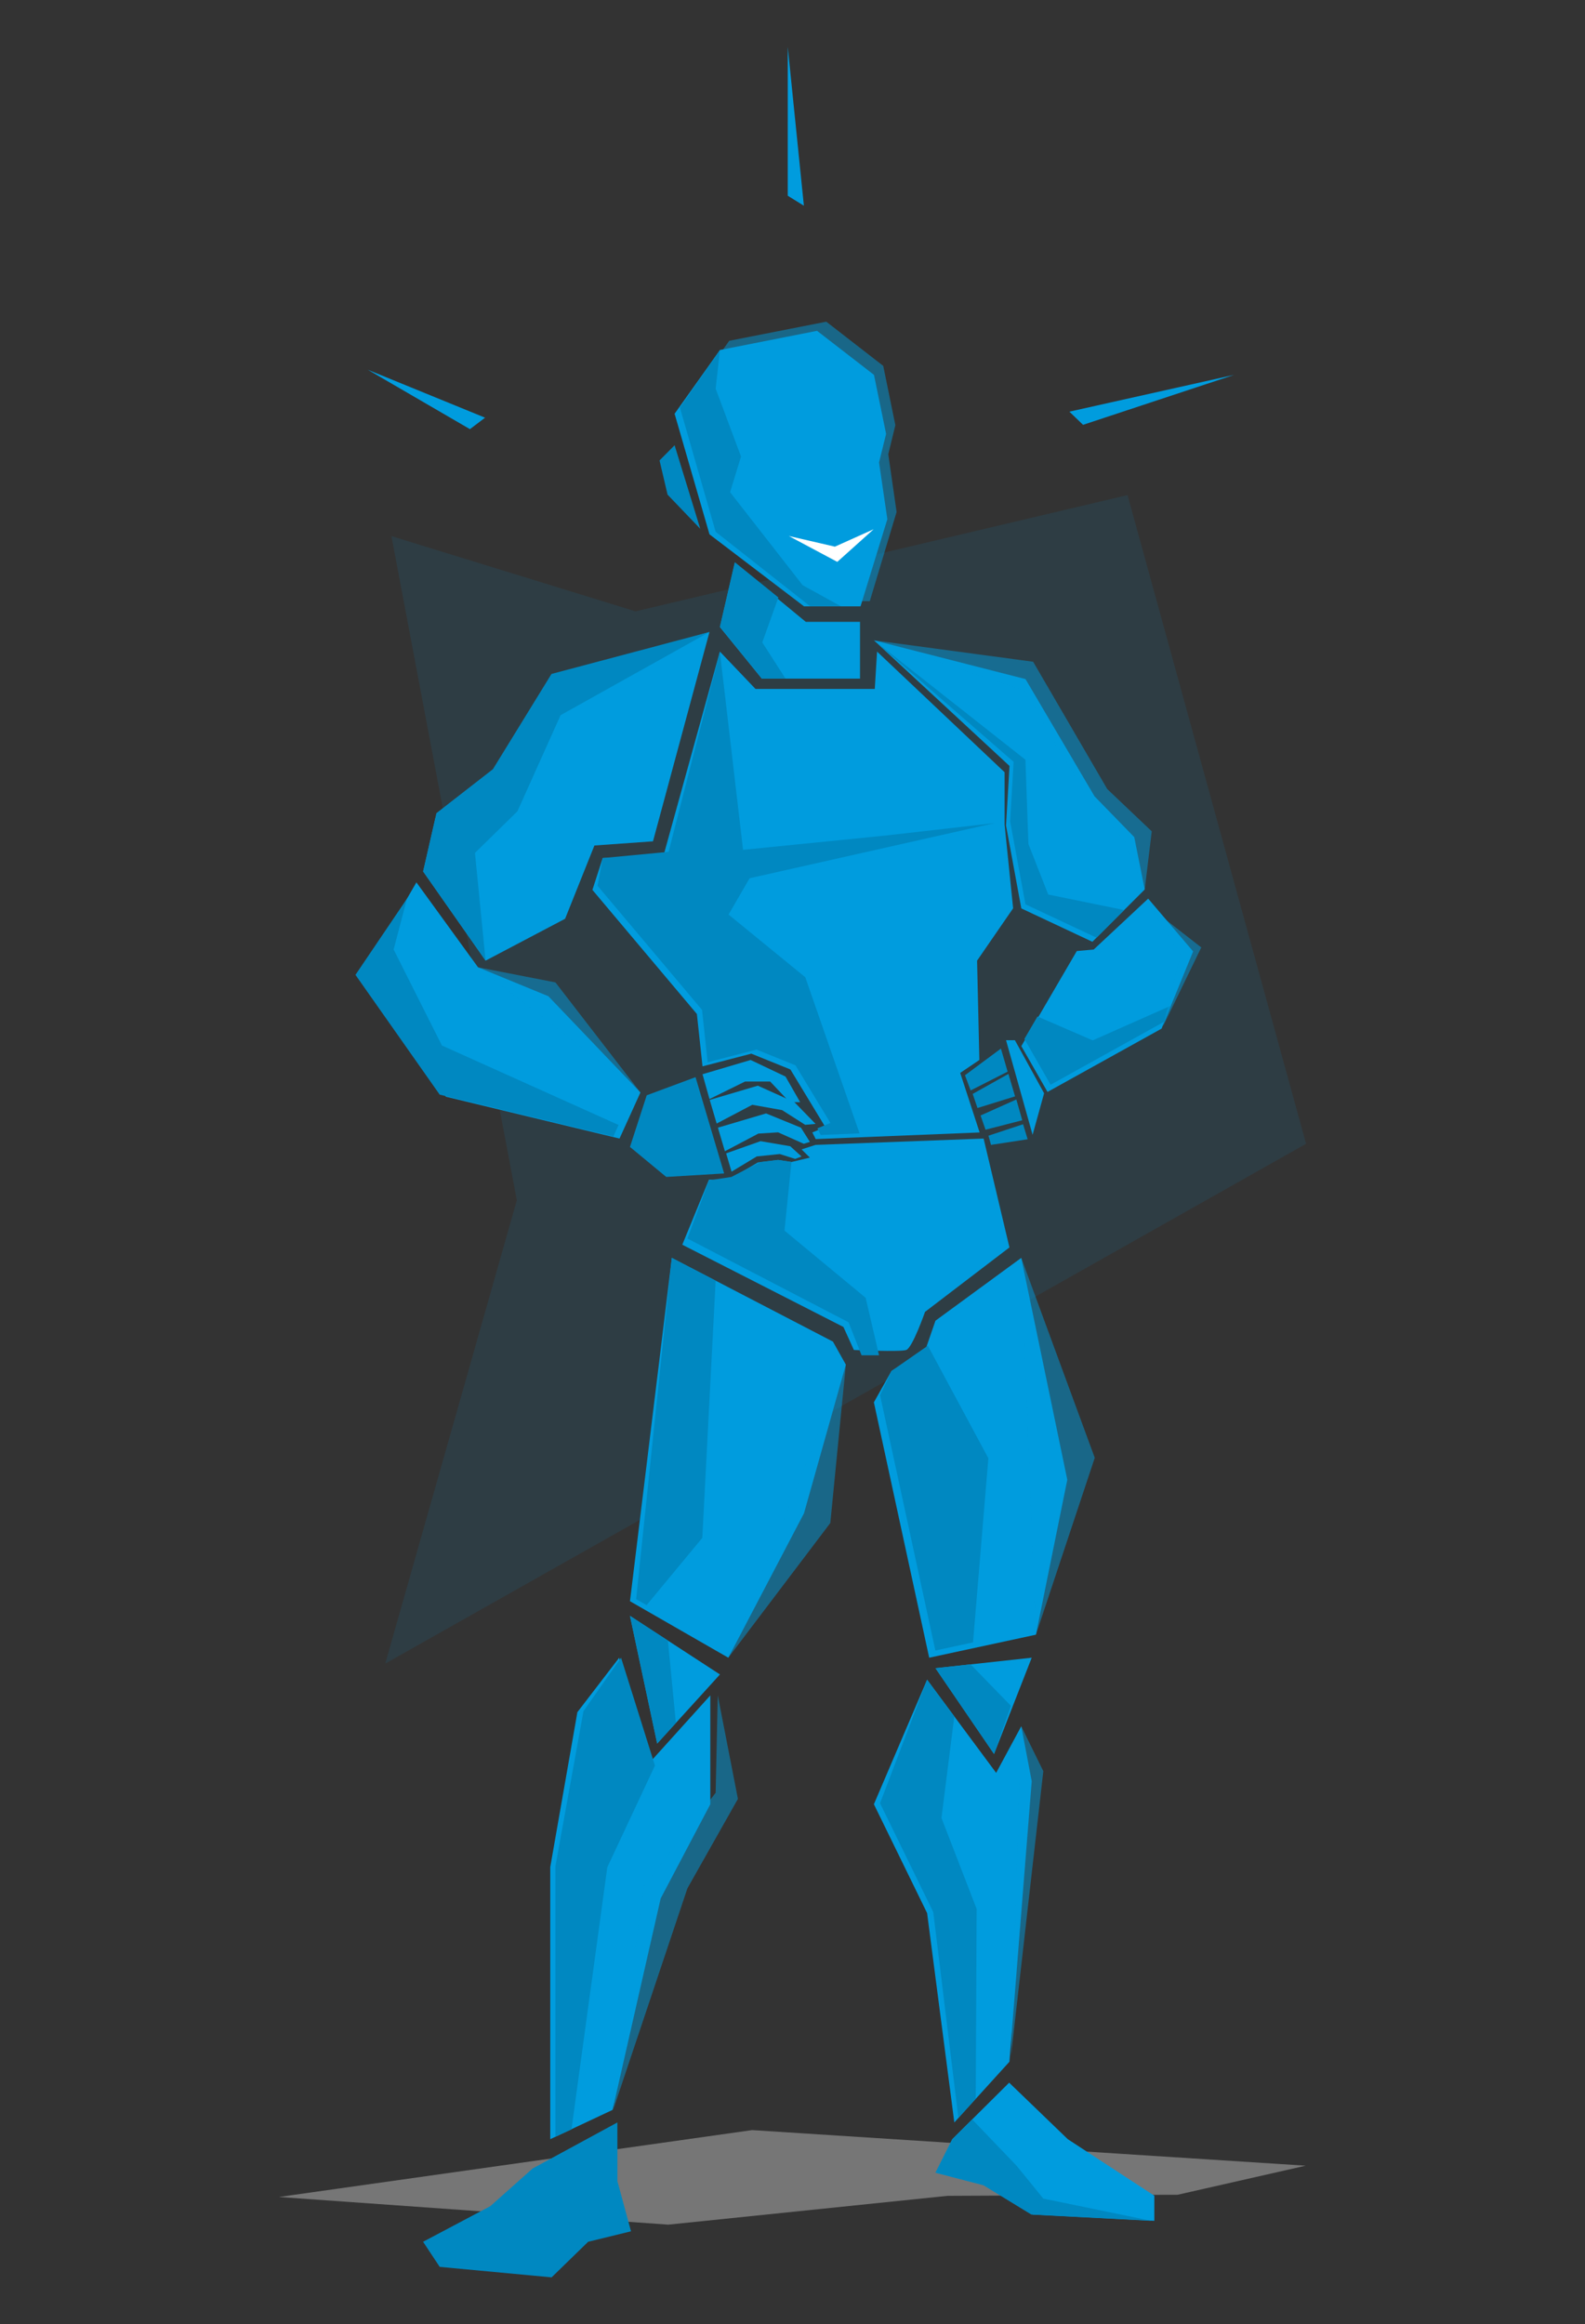 <?xml version="1.0" encoding="utf-8"?>
<!-- Generator: Adobe Illustrator 17.0.0, SVG Export Plug-In . SVG Version: 6.00 Build 0)  -->
<!DOCTYPE svg PUBLIC "-//W3C//DTD SVG 1.1//EN" "http://www.w3.org/Graphics/SVG/1.1/DTD/svg11.dtd">
<svg version="1.1" id="Capa_1" xmlns="http://www.w3.org/2000/svg" xmlns:xlink="http://www.w3.org/1999/xlink" x="0px" y="0px"
	 width="307px" height="450px" viewBox="0 0 307 450" enable-background="new 0 0 307 450" xml:space="preserve">
<rect x="0" y="0" width="307" height="450" fill="#333333" stroke="none"/>
<g>
	<path opacity="0.1" fill="#009CDE" enable-background="new    " d="M252.976,221.443L218.394,95.851l-95.305,22.508l-47.273-14.564
		l24.288,128.584l-25.484,89.7"/>
	<path opacity="0.5" fill="#BBBBBA" enable-background="new    " d="M252.894,419.289l-107.213-6.89l-91.657,12.948l75.416,5.357
		l54.098-5.578l44.564-0.21"/>
	<path fill="#009CDE" d="M91.022,83.086l2.93-2.22l-22.712-9.28 M152.58,37.897l3.125,1.93l-3.124-30.735 M209.778,82.249
		l-2.648-2.55l31.903-7.124 M142.312,109.056l13.752,11.333h10.516v11h-19.026l-8.107-9.975 M137.421,122.355l-30.8,9.118
		l-11.35,18.44l-10.942,8.51l-2.368,10.3l12.095,17.262l15.4-8.106l5.675-14.185l11.348-0.81"/>
	<path fill="#009CDE" d="M80.654,170.831l-10.61,18.307l16.312,23.188l33.638,8.105l4.05-8.915l-17.83-18.643l-13.618-5.594
		 M169.282,123.975l29.348,7.498L212,154.169l7.697,7.904l2.026,10.132l-10.136,10.132l-13.767-6.465l-2.96-16.05l0.672-11.53
		 M222.392,173.98l-10.545,9.85l-3.283,0.3l-10.743,18.404l5.073,8.872l22.087-12.255l6.117-14.95 M139.434,126.149l6.904,7.24h23.1
		l0.44-7.24l24.702,23.36v10.13l1.653,16.214l-6.982,10.132l0.442,19.234l-3.708,2.502l3.76,11.527l-31.75,1.284l-0.654-1.285
		l2.512-1.045l-6.767-11.153l-7.56-3.055l-9.456,2.456l-1.09-10.132l-20.234-24.028l1.99-6.168l11.767-0.43 M137.321,228.389h3.79
		l5.67-3.327l3.93-0.493l2.588,0.398l3.568-0.844l-1.608-1.592l2.71-0.876l32.546-1.222l5.004,21.075l-16.35,12.478
		c0,0-2.434,6.975-3.648,7.38c-1.216,0.406-10.13,0-10.13,0l-2.028-4.458l-31.208-15.926L137.321,228.389z M130.126,243.535
		l31.208,16.21l2.5,4.458l-8.107,28.776l-14.658,27.964l-19.05-10.94l3.73-30.58 M172.679,265.419l6.488-3.87l2.026-5.857
		l16.613-12.157l8.92,42.958l-6.08,29.994l-20.67,4.456l-10.714-49.445 M122.02,312.839l17.427,11.346l-12.158,13.377
		 M181.194,322.972l18.64-2.03l-7.294,18.645 M137.58,328.239l-12.442,13.78l-5.205-21.076l-8.098,10.54l-5.256,29.99v52.686
		l12.075-5.675l9.312-40.932l9.614-18.238"/>
	<path fill="#009CDE" d="M179.571,325.199l13.374,18.036l4.863-9.02l2.028,10.64l-4.318,54.308l-10.676,11.755l-5.27-40.53
		l-10.307-21.075 M184.448,414.159l11.017-10.944l11.356,10.944l16.76,10.942v4.863l-23.524-1.215l-9.43-5.675l-9.376-2.43"/>
	<path fill="#0088C1" d="M119.58,410.919l-16.41,8.913l-8.205,7.297l-13.017,6.89l3.218,4.86l21.672,2.03l7.084-6.89l8.3-2.026
		l-2.64-9.728"/>
	<path fill="#009CDE" d="M137.421,103.453l18.306,13.936h10.953l5.192-16.87l-1.61-10.99l1.368-5.52l-2.348-11.432l-11.026-8.528
		l-18.81,3.714l-8.782,12.34"/>
	<path opacity="0.5" fill="#009CDE" enable-background="new    " d="M139.212,102.059l18.308,14.33h10.95l5.19-17.266l-1.61-11.185
		l1.373-5.62l-2.35-11.484l-11.028-8.552l-18.807,3.7l-8.782,12.533"/>
	<path fill="#0088C1" d="M122.02,222.053l3.243-9.997l9.456-3.512l5.54,18.643l-11.214,0.675"/>
	<path fill="#009CDE" d="M200.004,219.704l-5.143-18.316h1.715l5.658,10.272 M136.071,207.976l9.32-2.757l6.756,3.208l2.837,4.962
		h-2.033l-3.777-4h-4.862l-6.89,3.395"/>
	<path fill="#009CDE" d="M137.462,212.949l9.323-2.754l7.09,3.192l4.093,4.205l-2.015,0.18l-4.463-2.846l-5.785-1.032l-6.892,3.628"
		/>
	<path fill="#009CDE" d="M139.054,218.322l9.322-2.756l6.755,2.754l1.737,2.76l-1.194,0.36l-4.965-2.213l-3.823,0.24l-6.48,3.42"/>
	<path fill="#009CDE" d="M140.646,223.296l6.666-2.357l5.75,0.98l2.195,1.99l-1.247,0.462l-2.982-0.943l-4.445,0.463l-4.887,2.95"/>
	<path fill="#0088C1" d="M193.868,203.012l1.303,4.463l-7.168,3.643l-1.095-2.946 M195.322,207.919l1.287,4.342l-7.28,2.256
		l-0.927-2.73 M196.854,212.864l1.148,4.025l-7.113,1.83l-0.963-2.753 M198.16,217.661l0.885,2.907l-7.094,1.088l-0.497-1.777
		 M130.664,86.202l-2.918,2.942l1.553,6.618l6.34,6.62 M179.714,260.537l11.724,21.788l-2.973,35.65l-7.294,1.575l-10.713-49.442
		l2.222-4.687 M138.616,247.943l-2.586,49.797l-10.79,13.026l-2.026-1.163l6.912-66.07 M153.297,224.969l-1.35,13.28l15.727,13.02
		l2.586,11.12h-3.386l-2.52-6.39l-31.206-16.217l4.173-11.26l4.337-0.656l5.622-2.895l3.43-0.4 M129.369,317.624l1.545,15.95
		l-3.625,3.988l-5.27-24.724 M192.54,339.587l-11.347-16.615l6.8-0.742l7.817,8.036 M179.571,325.199l5.27,7.11l-2.488,19.655
		l6.81,17.605l-0.174,36.708l-3.356,3.766l-4.87-39.853l-10.307-21.073 M120.294,320.943l6.563,20.887l-9.23,19.685l-6.937,50.75
		l-3.11,1.424v-52.37l5.434-30.035 M181.174,420.645l3.274-6.486l3.855-3.83l8.61,8.98l5.167,6.35l20.91,4.305l-23.23-1.215
		l-9.285-5.675"/>
	<path fill="#FFFFFF" d="M152.787,103.774l8.926,2.062l7.503-3.37l-7.038,6.315"/>
	<path fill="#0088C1" d="M78.83,173.98l-9.98,14.758l16.313,23.19l33.635,8.107l1.015-2.23l-34.218-15.39l-9.352-18.585
		 M81.961,168.723l2.568-11.293l10.942-8.51l11.347-18.44l30.603-8.124l-28.842,16.11l-8.357,18.605l-8.225,8.058l2.06,20.858
		 M139.434,126.199l-9.933,38.722l-12.763,1.202l-0.996,5.37l20.236,24.03l1.088,10.134l9.456-2.456l7.557,3.053l6.763,11.155
		l-2.52,1.044l0.64,1.283l7.526-0.304l-10.51-30.23l-14.863-12.137l4.076-7.03l47.455-10.678l-20.577,2.346l-3.3,0.34l-24.845,2.488
		 M142.324,108.841l8.44,6.83l-3.117,8.708l4.51,7.01h-4.58l-8.13-10.08 M169.282,123.975l29.333,23.112l0.58,16.316l3.837,9.783
		l14.705,3.004l-5.35,5.35l-13.77-6.462l-2.96-16.052l0.672-11.528 M203.49,210.014l-5.073-8.873l2.538-4.345l10.695,4.626
		l15.183-6.73l-1.255,3.067 M139.447,67.762l-0.83,7.496l4.914,13.131l-2.123,6.9l14.062,18.015l7.43,4.085h-5.972l-18.313-14.433
		l-6.924-24.048"/>
	<path opacity="0.5" fill="#009CDE" enable-background="new    " d="M169.282,123.975l30.826,4.143l14.35,24.64l8.623,8.19
		l-1.358,11.256l-3.988-9.466l-7.28-8.57l-12.04-20.48 M222.91,175.831l9.767,7.594l-7.416,15.288l3.437-13.747 M92.596,187.279
		l14.988,2.92l16.46,21.318 M197.807,243.535l14.238,38.704l-11.398,34.248 M163.834,264.203l-3.01,30.657l-19.755,26.084
		 M139.024,328.239l3.903,20.04l-9.78,17.31l-14.386,42.895l5.928-43.194l13.927-18.203 M197.807,334.216l4.274,8.693l-6.27,55.21"
		/>
</g>
</svg>

